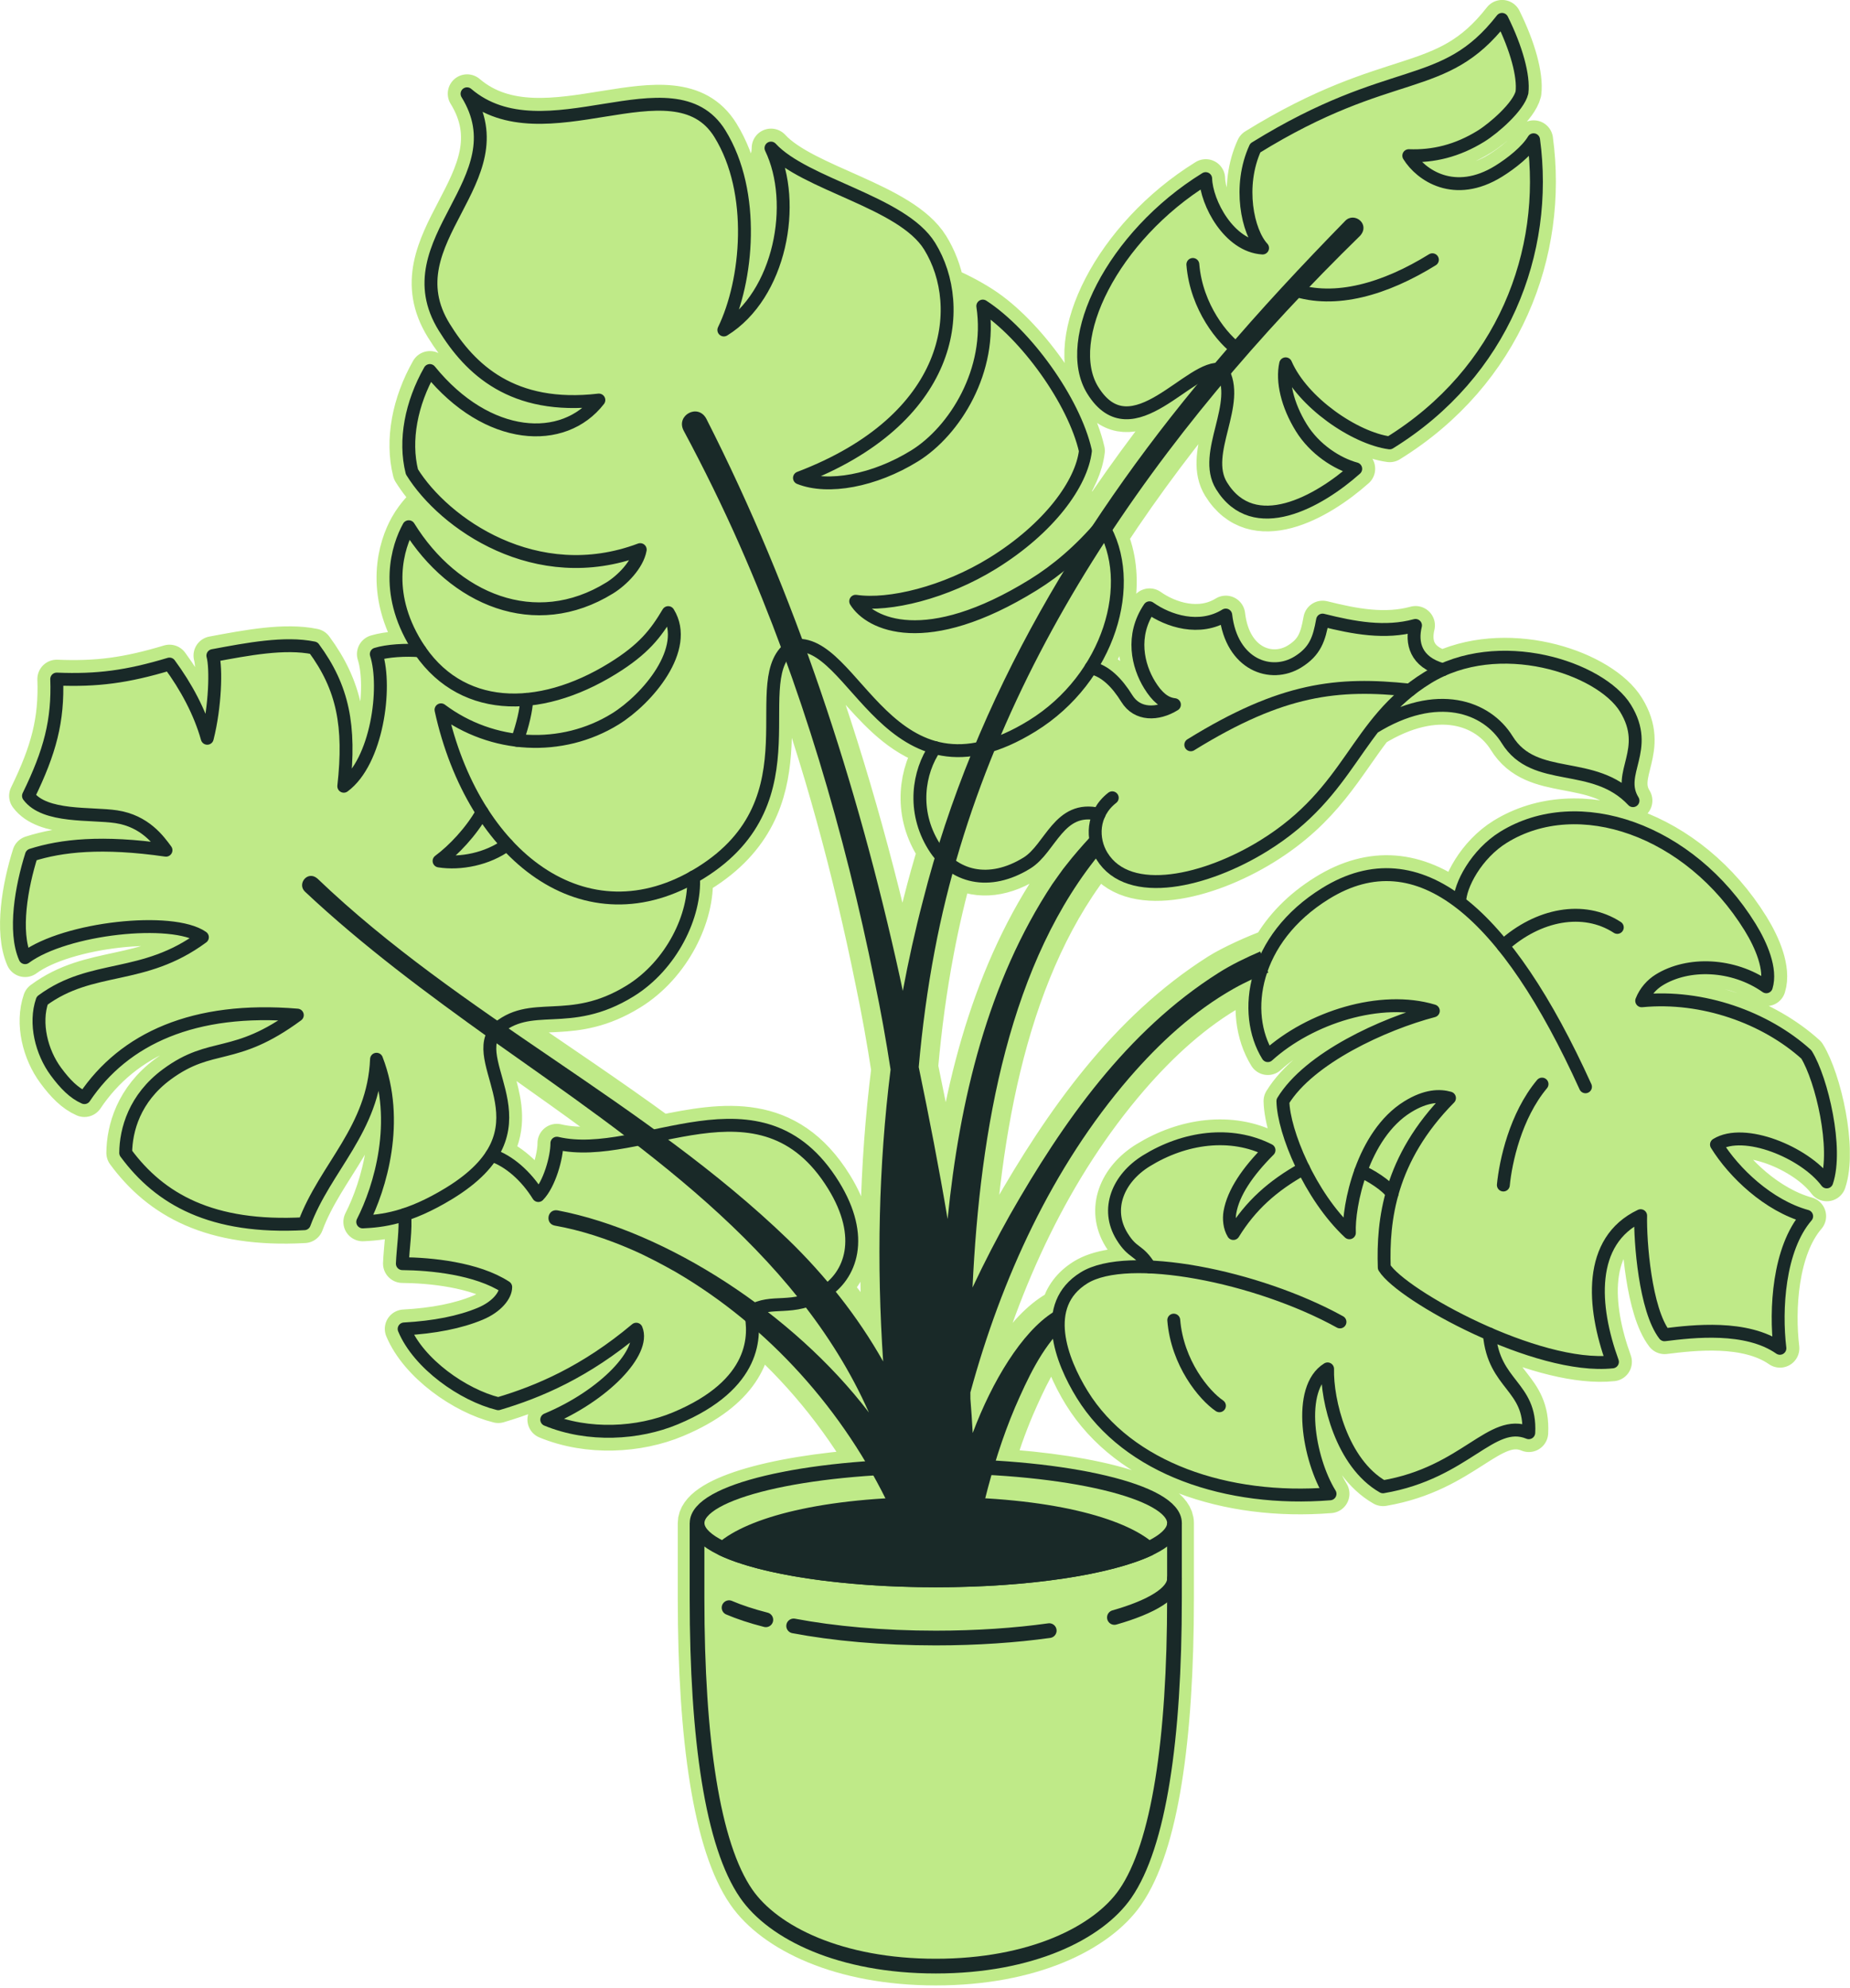 <svg width="717" height="770" viewBox="0 0 717 770" fill="none" xmlns="http://www.w3.org/2000/svg">
    <g clip-path="url(#clip0_576_2451)">
        <path
            d="M167.85 193.15C164.97 195.37 161.18 199.1 158.41 204.02C154.12 211.63 148.56 229.11 161.32 249.75C161.82 250.56 162.34 251.35 162.87 252.12C162.87 252.11 162.85 252.1 162.85 252.09C157.22 251.6 150.08 252.06 145.84 253.37C150.01 266.46 146.07 295.09 133.24 304.55C135.84 281.22 132.96 266.4 121.58 250.98C110.38 248.68 96.1 251.41 82.5 253.95C83.85 258.76 83.44 273.66 80.32 285.97C77.47 275.87 72.16 265.99 65.69 257.22C49.26 262.16 37.68 263.68 21.98 263.04C22.55 279.19 19.42 291.12 11.04 308.28C17.34 316.81 35.32 314.9 45.05 316.36C56.19 318.04 61.53 325.53 64.33 329.33C39.5 325.75 23.75 327.52 12.2 331.21C8.29 343.55 5.27 360.83 9.72 370.96C25.42 359.38 66.81 354.94 78.44 363.04C55.39 380.04 35.77 373.26 16.35 387.59C13.33 396.37 16.08 407.51 21.66 415.07C25.22 419.9 28.69 423.42 32.72 425.17C48.1 402.25 75.23 389.85 115.23 393.21C90.67 411.33 82.24 403.18 64.63 416.18C52.13 425.41 48.8 437.71 48.72 446.57C61.98 464.55 82.08 475.98 117.93 474.01C126.05 452.14 144.82 437.49 145.93 410.3C155.19 434.23 147.36 460 140.58 473.31C145.08 473.1 150.61 472.64 157.82 470.14C157.49 470.25 157.15 470.38 156.83 470.48C157.42 475.98 156.17 483.67 155.95 489.45C166.83 489.55 184.77 491.22 196.01 498.53C196.01 501.69 192.65 506.14 186.13 508.86C178.22 512.16 168.35 514.1 156.64 514.74C162.29 528.28 179.55 540.37 193.12 543.71C208.69 539.1 226.84 531.43 246.6 514.84C250.21 523.47 234.52 540.43 211.91 549.87C228.11 556.54 247.4 555.38 261.8 549.36C287.56 538.6 291.97 523.87 291.61 513.95C309.65 529.49 325.03 548.17 336.94 568.76C298.38 571.42 270.18 579.89 270.18 589.93V619.13C270.18 673.58 276.19 714.67 289.26 733.53C299.74 748.65 325.71 761.56 362.7 761.56C399.69 761.56 425.66 748.65 436.14 733.53C449.21 714.67 455.22 673.58 455.22 619.13V589.93C455.22 579.6 425.38 570.94 385.12 568.55C387.48 560.59 390.21 552.74 393.45 545.11C397.89 534.95 402.8 524.23 410.32 516.02C411.14 524.54 415.33 533.46 419.46 540.15C437.23 568.91 475.76 581.78 515.5 578.62C507.22 565.22 502.42 537.74 514.56 530.23C514.24 542.42 520.03 566.76 536.02 575.9C568.09 570.46 577.98 548.98 592.53 554.95C593.47 536.74 578.94 536.63 577.26 516.7C593.67 523.79 611.73 528.95 624.97 527.52C617.19 506.15 615.27 480.67 635.9 470.89C635.67 480.91 637.68 507.32 645.15 517.02C656.16 515.65 676.87 513.22 689.87 522.26C688.07 507.37 689.31 483.8 700.24 471.11C685.34 466.98 672.01 454.2 665.29 443.33C676.01 436.7 699.43 446.32 708.02 457.81C712.35 444.97 706.14 418.17 700.13 408.44C684.4 394.22 660 385.35 636.31 387.65C637.69 384.14 640.23 381.34 643.07 379.58C654.33 372.62 671.76 373.2 684.6 382.22C686.67 375.5 682.67 366.16 678.33 359.13C654.96 321.32 611.71 306.41 582.74 324.31C572.31 330.76 565.76 342.94 565.75 349.51C549.07 336.78 531.69 335.02 513.79 346.09C504 352.14 497.1 359.54 492.68 367.3C486.7 369.41 477.09 373.77 472.23 376.85C436.76 399.3 411.93 434.67 391.47 470.57C386.64 479.17 381.68 488.65 376.98 498.67C379.83 437.95 391.09 373.41 426.47 330.45C426.67 330.84 426.88 331.22 427.11 331.6C437.58 348.55 467.68 341.27 489.81 327.59C513.09 313.2 520.95 296.51 532.35 281.81C557.04 266.55 576.27 273.76 584.14 286.49C594.83 303.78 617.59 293.77 632.91 310.12C626.28 299.4 639.98 290.45 629.98 274.28C621 259.74 586.21 247.39 559.19 259.42L559.22 259.39C548.55 256.41 546.98 248.99 548.63 242.25C536.82 245.48 524.76 243.22 512.61 240.18C511.3 247.53 509.74 252.27 503.07 256.4C492.6 262.87 477.33 257.55 475.09 238.23C464.94 244.5 452.82 240.59 445.54 235.42C438.2 246.23 441.03 257.92 445.61 265.33C448.41 269.86 451.37 272.52 455.2 272.94C448.74 276.93 440.81 277.13 436.75 270.56C433.02 264.53 428.36 259.76 422.83 258.68C422.77 258.78 422.69 258.88 422.63 258.98C433.28 242.36 436.09 222.67 429.58 207.78C443.47 186.61 458.83 166.31 475.22 146.91C478.82 159.63 466.34 176.6 473.47 188.14C485.99 208.4 511.12 194.35 525.47 181.57C518.28 179.63 509.57 174.04 504.39 165.66C498.95 156.86 496.84 147.64 498.32 140.9C504.84 155.92 525.19 169.71 538.61 171.52C582.71 144.26 600.28 97.4 594.41 54.11C591.79 58.52 585.78 63.26 580.86 66.3C563.76 76.87 550.71 67.83 546.04 60.27C555.6 60.62 564.82 58.41 574 52.73C579.16 49.54 588.57 41.27 589.9 35.82C590.69 29.46 587.75 18.72 582.17 7.48C559.42 36.61 539.8 24.36 486.55 57.27C479.77 72.04 483.54 89.77 489.37 96.04C476.4 95.25 467.6 78.53 467.32 69.16C431.18 91.49 411.52 131.67 423.54 151.12C436.71 172.43 455.63 148.73 468.23 143.83C452.72 162.24 438.13 181.53 424.78 201.63C421.56 198.03 417.06 194.46 412.49 193.28C417.27 186.62 420.06 180.15 420.7 174.61C416.32 155.29 397.56 129.3 380.93 118.52C375.92 115.28 370.74 112.68 366.26 110.84C365.19 105.12 363.13 99.85 360.32 95.32C349.67 78.09 311.96 71.57 298.83 57.32C298.83 65.17 292.9 70.59 286.52 70.59C285 63.87 282.56 57.45 279.04 51.75C260.97 22.51 210.95 61.84 181.04 36.29C201.82 69.92 151.4 93.05 172.19 126.68C182.22 142.9 198.56 158.82 232.13 154.92C218.51 172.52 188.99 171 166.62 143.49C159.43 156.14 156.61 170.54 159.68 182.71C161.78 186.1 164.55 189.64 167.9 193.12L167.85 193.15ZM215.81 442.82C215.85 448.33 212.86 458.8 208.62 463.09C203.95 455.54 197.23 449.64 190.53 447.45C190.32 447.78 190.09 448.11 189.86 448.44C202.32 430.61 187.1 413.91 190.28 402.57C190.37 402.63 190.45 402.7 190.54 402.76C208.36 415.39 226.82 428.19 244.6 441.81C234.44 443.74 224.63 444.91 215.81 442.83V442.82ZM295.03 506.25C299.89 504.89 304.74 505.81 310.69 504.36C321.01 517.5 329.9 531.65 336.76 547.13C325.37 532.19 310.92 518.23 295.03 506.25ZM342.29 527.34C336.53 517.12 329.77 507.42 322.33 498.39C330.76 490.99 334.17 477.12 323.04 459.12C305.28 430.39 280.41 434.4 256.25 439.42C236.2 424.73 215.39 410.99 194.92 396.84C207.87 388.14 221.97 397.62 244.27 383.83C260.27 373.94 269.67 354.59 268.76 339.71C268.58 339.81 268.39 339.91 268.21 340.01C269.27 339.42 270.33 338.82 271.39 338.16C314.15 311.73 291.7 269.06 303.67 253.34C318.79 294.58 330.28 337.15 339 380.2C341.39 391.52 343.41 402.88 345.17 414.27C340.48 451.71 339.76 489.67 342.29 527.33V527.34ZM348.69 378.15C339.15 334.81 327.09 291.89 311.85 250.16C327.02 253.18 338.79 283.67 362.93 289.71C362.76 289.67 362.59 289.63 362.42 289.59C355.96 298.96 353.5 314.13 361.89 327.69C362.28 328.33 362.7 328.93 363.12 329.52C361.17 335.91 359.35 342.35 357.71 348.85C354.67 360.42 352.09 372.09 349.9 383.83C349.5 381.94 349.1 380.05 348.69 378.16V378.15ZM356.09 413.28C357.43 398.17 359.43 383.12 362.28 368.16C364.34 357.26 366.88 346.52 369.84 335.94C377.51 340.82 387.6 340.71 398.03 334.26C407.23 328.57 410.38 311.74 425.94 315.41C424.92 317.64 424.47 319.99 424.47 322.3C421.13 325.62 416.33 330.73 413.34 334.92C411.7 336.84 409.34 340.42 407.85 342.43C382.94 380.16 371.92 425.97 367.29 472.13C363.98 452.43 360.14 432.81 356.1 413.27L356.09 413.28ZM410.22 511.13C410.22 511.13 410.22 511.07 410.23 511.02C410.21 511.07 410.21 511.11 410.22 511.13ZM497.22 426.5C497.35 432.79 500.26 442.68 505.24 452.72C505.23 452.69 505.21 452.66 505.2 452.64C493.19 459.29 484.65 467.02 478 477.81C476.53 475.43 476.23 472.12 476.67 469.59C477.98 462 483.48 453.89 491.84 445.52C477.05 438.01 459.06 440.53 444.27 449.67C433.33 456.43 428.35 468.37 434.89 478.96C439.16 485.87 441.21 483.72 445.55 490.75C434.76 490.29 425.71 491.55 420.14 494.99C415.07 498.12 412.25 502.23 410.98 506.79C409.63 507.35 408.17 508.32 408.17 508.32C396.09 516.01 384.56 534.97 377.02 555.09C376.78 550.68 376.48 546.26 376.13 541.86C376.13 541.02 376.13 540.19 376.12 539.35C388.14 495.32 407.75 452.24 437.78 417.41C449.48 403.91 462.7 391.69 478.26 382.91C480.36 381.7 483.57 380.13 485.76 379.09C486.32 378.85 487.17 378.52 488.06 378.16C484.82 389.54 486.33 400.76 491.37 408.91C507.77 394.09 535.17 385.44 555.52 391.57C536.31 396.6 507.39 409.8 497.22 426.53V426.5Z"
            fill="#BFEA88" stroke="#BFEA88" stroke-width="15" stroke-linecap="round" stroke-linejoin="round" />
        <path
            d="M362.68 611.98C413.772 611.98 455.19 602.117 455.19 589.95C455.19 577.783 413.772 567.92 362.68 567.92C311.588 567.92 270.17 577.783 270.17 589.95C270.17 602.117 311.588 611.98 362.68 611.98Z"
            stroke="#192928" stroke-width="5.7" stroke-miterlimit="10" />
        <path d="M296.81 627.43C291.31 626.02 286.51 624.44 282.56 622.74" stroke="#192928" stroke-width="5.7"
            stroke-linecap="round" stroke-linejoin="round" />
        <path d="M406.65 631.63C393.57 633.45 378.6 634.5 362.68 634.5C342.04 634.5 322.98 632.73 307.59 629.81"
            stroke="#192928" stroke-width="5.7" stroke-linecap="round" stroke-linejoin="round" />
        <path d="M455.19 611.47C455.19 617.08 446.39 622.41 431.91 626.53" stroke="#192928" stroke-width="5.7"
            stroke-linecap="round" stroke-linejoin="round" />
        <path
            d="M455.19 589.95V619.15C455.19 673.6 449.18 714.69 436.11 733.55C425.63 748.67 399.66 761.58 362.67 761.58C325.69 761.58 299.71 748.67 289.23 733.55C276.16 714.69 270.15 673.6 270.15 619.15V589.95"
            stroke="#192928" stroke-width="5.7" stroke-miterlimit="10" />
        <path
            d="M445.19 599.93C434.66 590.78 406.86 582.68 362.68 582.68C318.5 582.68 290.7 590.78 280.17 599.93C295.45 607.08 326.66 611.99 362.68 611.99C398.7 611.99 429.9 607.09 445.19 599.93Z"
            fill="#192928" stroke="#192928" stroke-width="5.7" stroke-linecap="round" stroke-linejoin="round" />
        <path d="M200.49 286.78C202.63 280.68 203.94 275.13 204.14 270.91" stroke="#192928" stroke-width="5"
            stroke-linecap="round" stroke-linejoin="round" />
        <path d="M196.54 327.18C188.96 332.77 178.42 334.8 170.17 333.5C175.77 329.37 182.62 322.16 186.87 314.6"
            stroke="#192928" stroke-width="5" stroke-linecap="round" stroke-linejoin="round" />
        <path
            d="M162.85 252.09C157.22 251.6 150.08 252.06 145.84 253.37C150.01 266.46 146.07 295.09 133.24 304.55C135.84 281.22 132.96 266.4 121.58 250.98C110.38 248.68 96.1 251.41 82.5 253.95C83.85 258.76 83.44 273.66 80.32 285.97C77.47 275.87 72.16 265.99 65.69 257.22C49.26 262.16 37.68 263.68 21.98 263.04C22.55 279.19 19.42 291.12 11.04 308.28C17.34 316.81 35.32 314.9 45.05 316.36C56.19 318.04 61.53 325.53 64.33 329.33C39.5 325.75 23.75 327.52 12.2 331.21C8.29 343.55 5.27 360.83 9.72 370.96C25.42 359.38 66.81 354.94 78.44 363.04C55.39 380.04 35.77 373.26 16.35 387.59C13.33 396.37 16.08 407.51 21.66 415.07C25.22 419.9 28.69 423.42 32.72 425.17C48.1 402.25 75.23 389.85 115.23 393.21C90.67 411.33 82.24 403.18 64.63 416.18C52.13 425.41 48.8 437.71 48.72 446.57C61.98 464.55 82.08 475.98 117.93 474.01C126.05 452.14 144.81 437.49 145.93 410.3C155.19 434.23 147.36 460 140.58 473.31C147.98 472.96 158.17 471.97 174.08 462.25C214.4 437.61 181.74 413.04 191.92 399.19C205.73 386.48 220.25 398.67 244.28 383.81C260.28 373.92 269.67 354.57 268.77 339.69"
            stroke="#192928" stroke-width="5" stroke-linecap="round" stroke-linejoin="round" />
        <path
            d="M307.22 250.13C287.73 262.18 317.55 309.64 271.4 338.17C226.97 365.63 183.34 331.59 170.92 274.95C190.83 289.85 217.76 291.29 238.47 278.5C250.8 270.88 267.63 251.29 258.98 237.3C254.12 245.46 249.47 251.5 237.43 258.94C208.65 276.73 177.69 276.23 161.33 249.76C148.57 229.12 154.19 211.67 158.42 204.03C175.85 232.22 207.4 245.61 236.33 227.73C241.12 224.77 247.1 218.73 248.13 212.9C207.79 228.03 172.02 202.75 159.65 182.75C156.58 170.58 159.4 156.18 166.59 143.53C188.96 171.05 218.48 172.56 232.1 154.96C198.53 158.87 182.18 142.94 172.16 126.72C151.37 93.09 201.8 69.96 181.01 36.33C210.92 61.88 260.94 22.55 279.01 51.79C293.1 74.59 289.76 108.89 280.54 127.82C302.47 114.27 309.09 78.66 298.81 57.36C311.95 71.61 349.65 78.13 360.3 95.36C374.89 118.97 369.29 162.51 309.85 185.13C320.9 189.52 338.83 186.26 354.47 176.59C370.11 166.92 384.68 143.36 380.9 118.56C397.53 129.35 416.29 155.33 420.67 174.65C419.21 187.23 406.7 204.62 384.77 218.18C366.36 229.56 344.65 234.84 331.64 232.9C337.13 241.78 358.75 252.33 400.49 226.53C409.5 220.96 418.56 213.35 427.17 203.2C440.98 225.54 429.88 262.76 400.08 281.17C344.22 315.7 331.39 245.68 307.22 250.14V250.13Z"
            stroke="#192928" stroke-width="5" stroke-linecap="round" stroke-linejoin="round" />
        <path
            d="M473.55 143.16C461.58 140.34 438.71 175.76 423.5 151.15C411.48 131.7 431.14 91.52 467.28 69.19C467.56 78.56 476.36 95.27 489.33 96.07C483.51 89.8 479.74 72.07 486.51 57.3C539.77 24.38 559.38 36.64 582.13 7.51C587.71 18.75 590.65 29.49 589.86 35.85C588.53 41.31 579.12 49.57 573.96 52.76C564.78 58.43 555.55 60.65 546 60.3C550.67 67.86 563.72 76.9 580.82 66.33C585.74 63.29 591.75 58.54 594.37 54.14C600.25 97.44 582.67 144.3 538.57 171.55C525.15 169.73 504.8 155.95 498.28 140.93C496.79 147.66 498.91 156.89 504.35 165.69C509.53 174.07 518.24 179.66 525.43 181.6C511.09 194.38 485.96 208.43 473.43 188.17C465.57 175.45 481.54 156.14 473.53 143.18L473.55 143.16Z"
            stroke="#192928" stroke-width="5" stroke-linecap="round" stroke-linejoin="round" />
        <path
            d="M565.71 349.53C565.72 342.96 572.27 330.77 582.7 324.32C611.67 306.41 654.92 321.33 678.29 359.14C682.63 366.17 686.62 375.51 684.56 382.23C671.72 373.21 654.29 372.63 643.03 379.59C640.19 381.34 637.64 384.15 636.27 387.66C659.96 385.36 684.36 394.23 700.09 408.45C706.1 418.18 712.31 444.98 707.98 457.82C699.4 446.33 675.97 436.71 665.25 443.34C671.97 454.21 685.3 467 700.2 471.12C689.27 483.8 688.04 507.37 689.83 522.27C676.83 513.22 656.11 515.66 645.11 517.03C637.63 507.33 635.63 480.91 635.86 470.9C615.24 480.68 617.16 506.16 624.93 527.53C595.77 530.69 543.23 501.85 536.49 490.94C535.88 472.65 538.51 448.87 561.77 425.33C558.01 424.25 552.69 424.32 545.57 428.72C527.93 439.62 522.5 467.35 522.98 477.52C507.68 463.24 497.46 438.42 497.21 426.52C507.39 409.79 536.31 396.6 555.51 391.56C535.16 385.42 507.76 394.08 491.36 408.9C481.22 392.49 485.35 363.66 513.74 346.11C549.94 323.73 584 353.8 614.48 420.97"
            stroke="#192928" stroke-width="5" stroke-linecap="round" stroke-linejoin="round" />
        <path d="M582.65 459.02C583.54 449.93 587.35 432.24 597.64 419.93" stroke="#192928" stroke-width="5"
            stroke-linecap="round" stroke-linejoin="round" />
        <path d="M480.01 135.61C474.1 131.61 463.67 119.08 462.31 102.44" stroke="#192928" stroke-width="5"
            stroke-linecap="round" stroke-linejoin="round" />
        <path d="M472.61 544.53C466.7 540.53 456.27 528 454.91 511.36" stroke="#192928" stroke-width="5"
            stroke-linecap="round" stroke-linejoin="round" />
        <path d="M582.58 366.37C596.12 354.14 613.74 350.74 626.81 359.23" stroke="#192928" stroke-width="5"
            stroke-linecap="round" stroke-linejoin="round" />
        <path d="M501.22 112.17C517.58 117.62 536.81 111.96 555.15 100.62" stroke="#192928" stroke-width="5"
            stroke-linecap="round" stroke-linejoin="round" />
        <path
            d="M445.54 490.75C441.19 483.72 439.15 485.87 434.88 478.96C428.34 468.37 433.32 456.43 444.26 449.67C459.05 440.53 477.04 438.01 491.83 445.52C483.48 453.89 477.98 462 476.67 469.59C476.23 472.12 476.53 475.43 478 477.81C484.65 467.02 493.19 459.29 505.2 452.64"
            stroke="#192928" stroke-width="5" stroke-linecap="round" stroke-linejoin="round" />
        <path
            d="M519.33 512.05C487.27 494.35 437.22 484.43 420.13 494.99C403.04 505.55 411.35 527.1 419.43 540.17C437.2 568.93 475.73 581.8 515.47 578.64C507.19 565.24 502.39 537.76 514.53 530.25C514.21 542.44 520 566.78 535.99 575.92C568.06 570.48 577.95 549 592.5 554.97C593.44 536.76 578.91 536.65 577.23 516.72"
            stroke="#192928" stroke-width="5" stroke-linecap="round" stroke-linejoin="round" />
        <path
            d="M532.32 281.83C557.02 266.57 576.25 273.77 584.12 286.51C594.81 303.8 617.57 293.79 632.89 310.14C626.26 299.42 639.96 290.48 629.96 274.3C620.29 258.66 580.76 245.53 553.16 262.59C524.91 280.05 524.2 306.35 489.79 327.61C467.66 341.29 437.56 348.57 427.09 331.62C423.07 325.12 423.09 315.24 431.07 309.03"
            stroke="#192928" stroke-width="5" stroke-linecap="round" stroke-linejoin="round" />
        <path d="M546.38 267.32C518.42 264.35 496.95 266.59 461.51 288.5" stroke="#192928" stroke-width="5"
            stroke-linecap="round" stroke-linejoin="round" />
        <path
            d="M559.19 259.4C548.52 256.42 546.95 249 548.6 242.26C536.79 245.49 524.73 243.23 512.58 240.19C511.27 247.54 509.71 252.28 503.04 256.41C492.57 262.88 477.3 257.56 475.06 238.24C464.91 244.51 452.79 240.6 445.51 235.43C438.17 246.24 441 257.93 445.58 265.34C448.38 269.87 451.34 272.53 455.17 272.95C448.71 276.94 440.78 277.14 436.72 270.57C432.99 264.54 428.33 259.77 422.8 258.69"
            stroke="#192928" stroke-width="5" stroke-linecap="round" stroke-linejoin="round" />
        <path
            d="M362.41 289.6C355.95 298.97 353.49 314.14 361.88 327.7C369.42 339.9 383.39 343.33 398.03 334.28C407.23 328.59 410.38 311.76 425.94 315.43"
            stroke="#192928" stroke-width="5" stroke-linecap="round" stroke-linejoin="round" />
        <path
            d="M156.82 470.51C157.41 476.01 156.16 483.7 155.94 489.48C166.82 489.58 184.76 491.25 196 498.56C196 501.72 192.64 506.17 186.12 508.89C178.21 512.19 168.34 514.12 156.63 514.77C162.28 528.31 179.54 540.4 193.11 543.74C208.68 539.13 226.83 531.46 246.59 514.87C250.2 523.5 234.51 540.46 211.9 549.9C228.1 556.57 247.39 555.41 261.79 549.39C293.35 536.21 292.87 517.06 290.82 508.1C299.35 502.83 306.93 508.31 319.19 500.74C329.78 494.2 335.48 479.24 323.06 459.13C294.82 413.45 248.6 450.56 215.83 442.82C215.87 448.33 212.88 458.8 208.64 463.09C203.97 455.54 197.25 449.64 190.55 447.45"
            stroke="#192928" stroke-width="5" stroke-linecap="round" stroke-linejoin="round" />
        <path
            d="M521.43 85.48C504.76 102.54 488.45 119.97 473.02 138.19C420.45 199.27 377.61 270.23 357.71 348.86C354.67 360.43 352.09 372.1 349.9 383.84C349.5 381.95 349.1 380.06 348.69 378.17C332.29 303.61 308.41 230.3 273.72 162.15C270.45 156.17 261.9 160.89 264.94 166.77C272.62 181.06 280.19 196.45 286.71 211.25C310.54 265.33 327.26 322.34 338.99 380.23C341.38 391.55 343.4 402.91 345.16 414.3C340.47 451.75 339.75 489.7 342.28 527.36C332.42 509.85 319.61 493.85 305.51 480.2C250.09 426.73 178.51 393.44 123 340.29C119.21 337.06 115.05 342.37 118.18 345.37C140.75 366.56 165.59 384.91 190.54 402.76C246.48 442.4 308.64 483.65 336.76 547.14C307.58 508.87 258.34 476.9 216.09 468.84C212.11 468.18 211.16 474 215 474.74C225.31 476.57 235.39 479.93 245.01 484.12C250.36 486.43 256.82 489.84 261.91 492.73C298.01 513.83 327.22 546.59 345.05 584.27C347.87 590.23 348.94 596.58 348.94 603.39C349.52 605.93 355.27 609.19 363.61 609.19C371.95 609.19 377.22 606.14 377.38 603.39C377.48 601 377.57 600.1 377.64 597.72C378.93 592.09 380.26 586.5 381.71 580.9C384.75 568.74 388.5 556.69 393.4 545.14C398.22 534.1 403.59 522.4 412.26 513.98L408.14 508.32C396.06 516.01 384.53 534.97 376.99 555.09C376.75 550.68 376.45 546.27 376.1 541.86C376.1 541.02 376.1 540.19 376.09 539.35C388.11 495.32 407.72 452.24 437.75 417.41C449.45 403.91 462.67 391.69 478.23 382.91C480.33 381.7 483.54 380.13 485.73 379.09C487.09 378.52 490.09 377.36 491.54 376.74L488.41 368.57C482.79 371.02 477.27 373.65 472.17 376.9C436.7 399.35 411.87 434.72 391.41 470.62C386.58 479.22 381.62 488.7 376.92 498.72C379.8 437.34 391.27 372.03 427.57 329.08L422.39 324.38C419.46 327.56 415.95 331.56 413.31 334.98C411.67 336.9 409.31 340.48 407.82 342.49C382.91 380.22 371.89 426.03 367.26 472.19C363.95 452.49 360.11 432.87 356.07 413.33C357.41 398.22 359.41 383.17 362.26 368.21C382.73 259.92 449.57 167.03 527.17 91.29C531.12 86.79 524.92 81.97 521.4 85.51L521.43 85.48Z"
            fill="#192928" />
        <path d="M527.38 453.69C530.63 454.89 537.63 459.24 539.53 462.32" stroke="#192928" stroke-width="5"
            stroke-linecap="round" stroke-linejoin="round" />
    </g>
    <defs>
        <clipPath id="clip0_576_2451">
            <rect width="716.93" height="769.09" fill="white" />
        </clipPath>
    </defs>
</svg>
